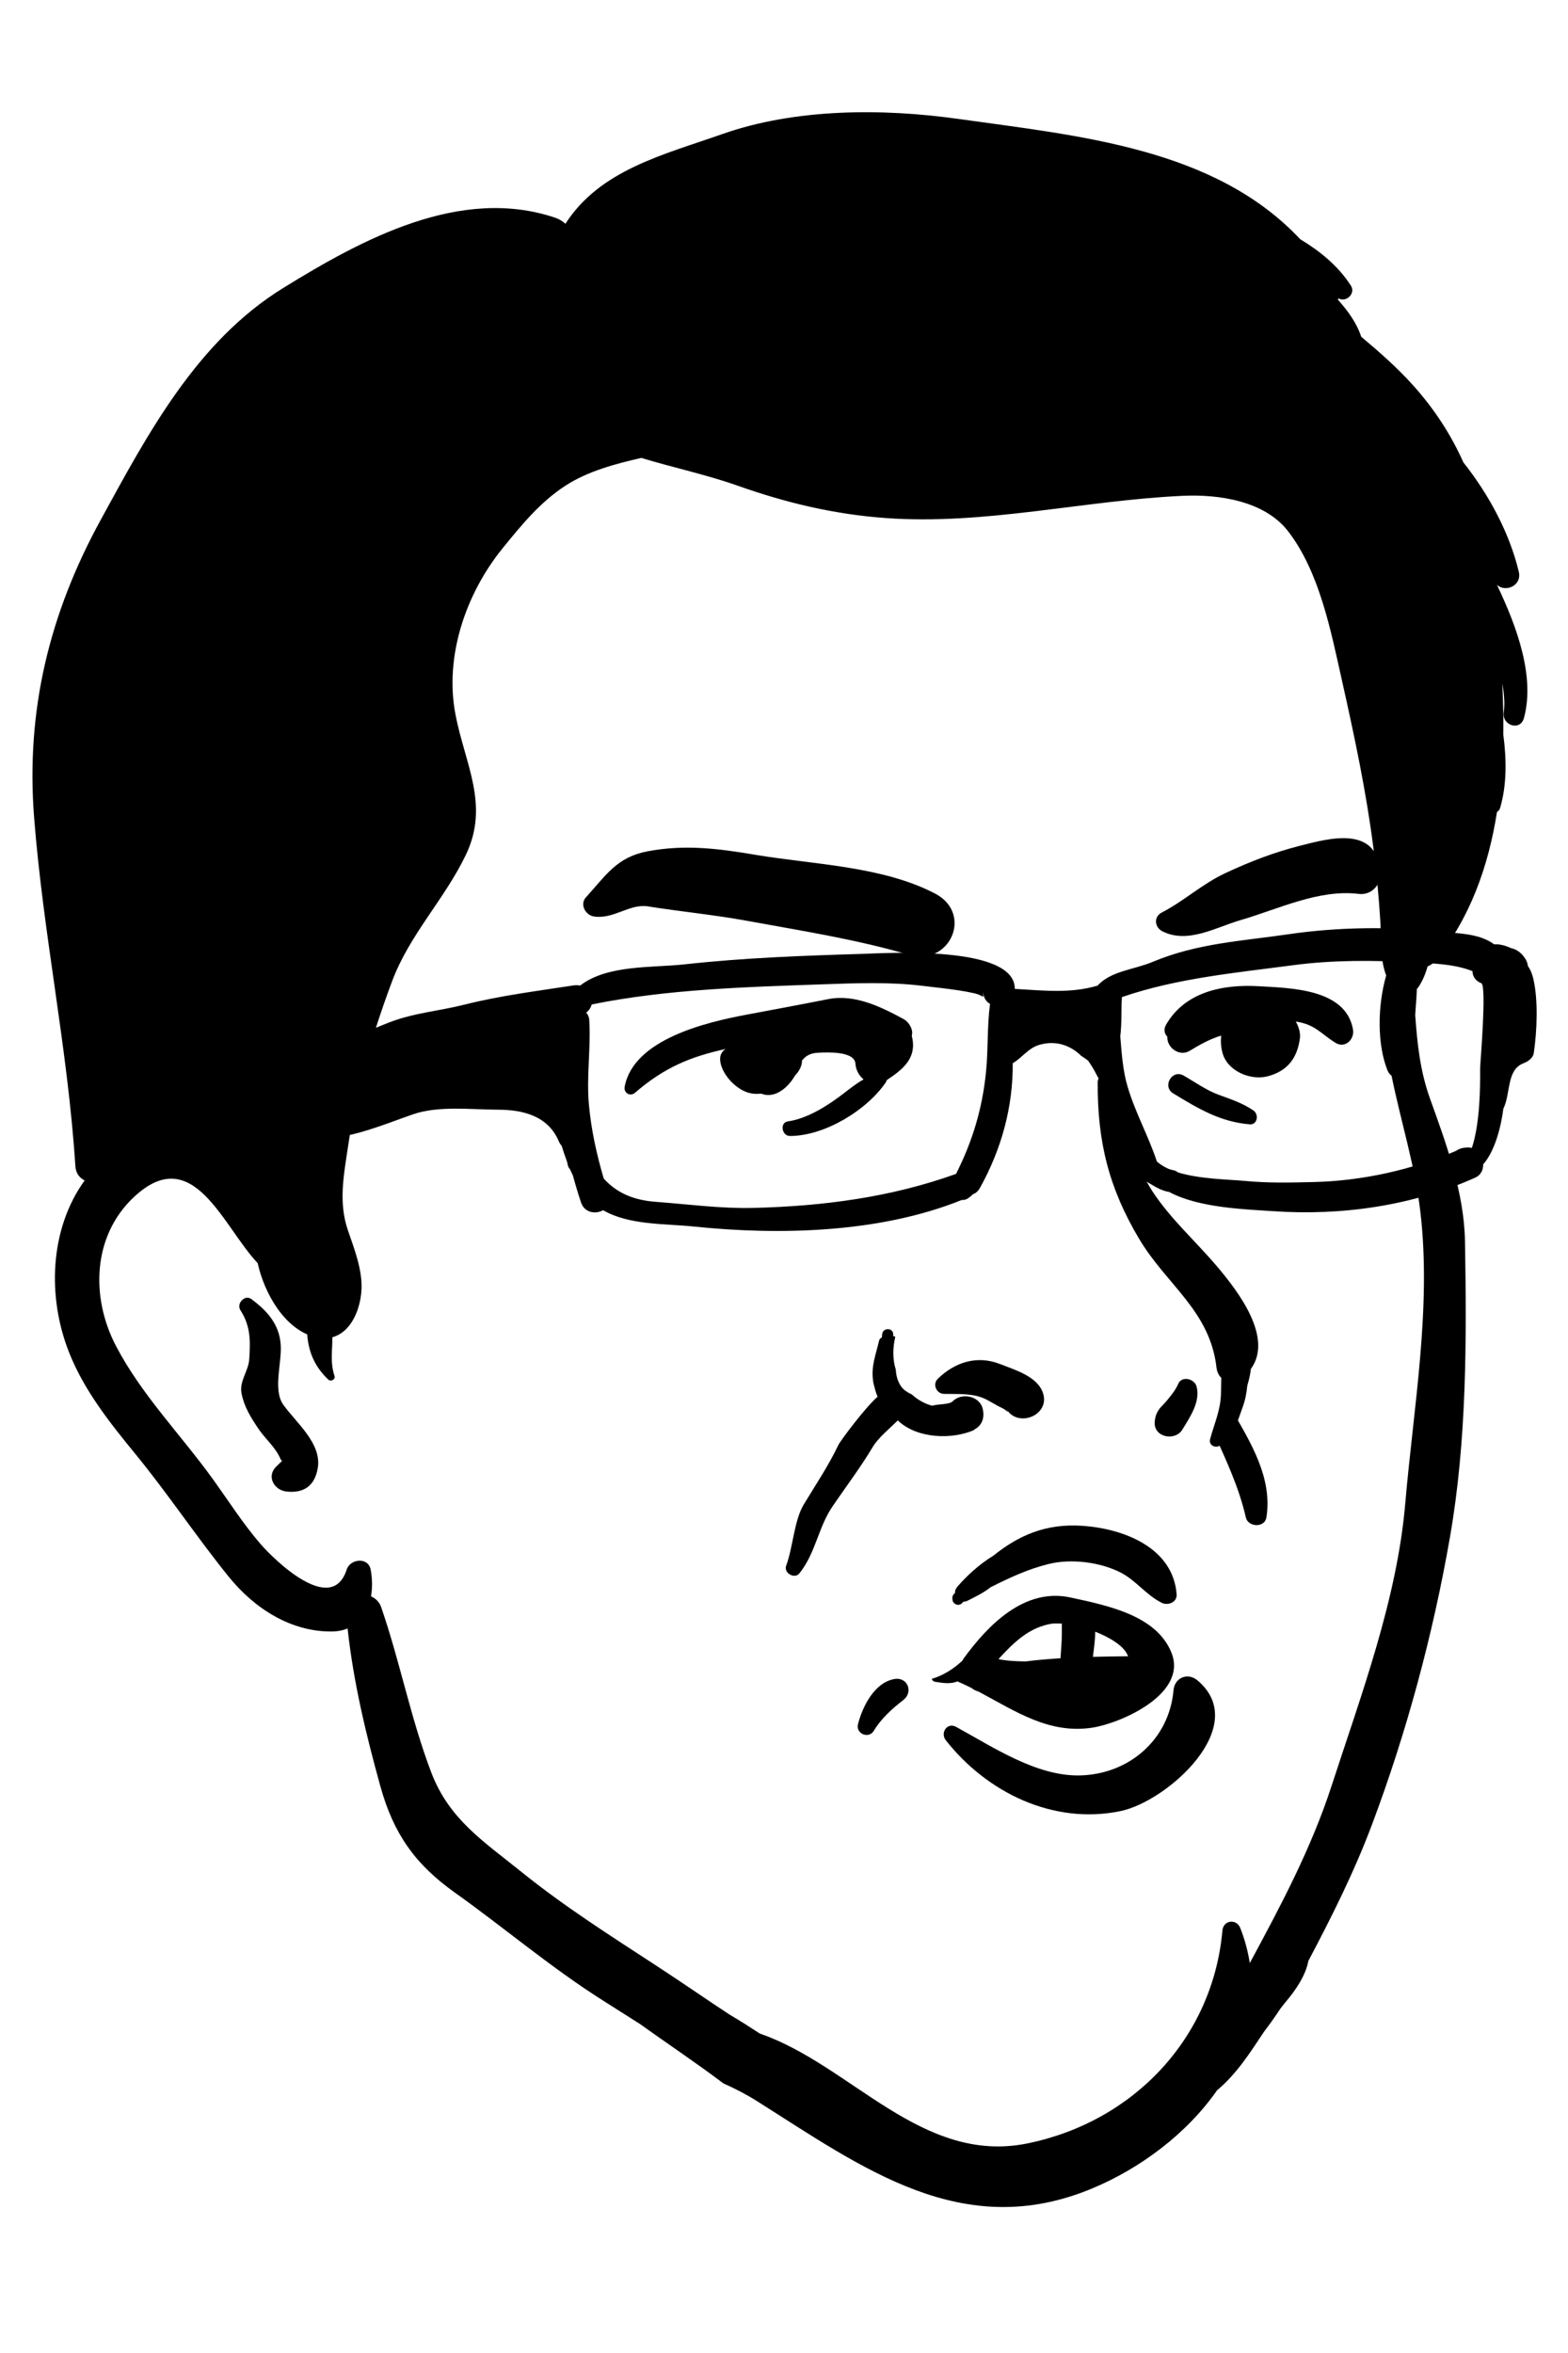 <?xml version="1.0" encoding="utf-8"?>
<!-- Generator: Adobe Illustrator 17.1.0, SVG Export Plug-In . SVG Version: 6.00 Build 0)  -->
<!DOCTYPE svg PUBLIC "-//W3C//DTD SVG 1.1//EN" "http://www.w3.org/Graphics/SVG/1.1/DTD/svg11.dtd">
<svg version="1.1" id="Layer_1" xmlns="http://www.w3.org/2000/svg" xmlns:xlink="http://www.w3.org/1999/xlink" x="0px" y="0px"
	 viewBox="0 0 400 600" enable-background="new 0 0 400 600" xml:space="preserve">
<path d="M381.859,149.114c2.116,2.041,6.437,0.27,5.591-3.299c-2.324-9.794-7.558-19.6-14.136-27.91
	c-3.143-7.03-7.362-13.569-12.863-19.686c-4.058-4.509-8.58-8.479-13.202-12.351c-1.18-3.591-3.434-6.619-5.947-9.453
	c0.047-0.108,0.103-0.213,0.136-0.328c1.981,1.118,4.461-1.248,3.175-3.251c-3.216-5.008-7.82-8.749-12.932-11.841
	c-21.83-23.249-56.185-26.308-87.139-30.662c-19.388-2.729-41.598-2.713-60.248,3.845c-15.116,5.318-31.219,9.136-40.06,22.888
	c-0.701-0.663-1.578-1.212-2.671-1.575c-24.126-8.061-49.063,5.442-69.346,17.962c-22.056,13.613-34.54,37.197-46.565,59.182
	c-13.058,23.872-19.062,48.493-16.96,75.691c2.307,29.822,8.616,59.107,10.534,89.028c0.116,1.846,1.111,3.053,2.37,3.646
	c-8.901,12.325-9.647,29.631-3.92,44.004c3.828,9.602,10.346,17.805,16.837,25.727c8.329,10.166,15.572,21.103,23.827,31.317
	c6.484,8.022,15.771,14.069,26.289,13.973c1.544-0.013,2.879-0.296,4.045-0.766c1.473,13.638,4.71,27.079,8.371,40.275
	c3.342,12.031,8.818,19.829,18.967,27.056c12.882,9.174,24.7,19.29,38.154,27.756c2.928,1.84,5.848,3.702,8.771,5.562
	c0.099,0.066,0.199,0.11,0.298,0.182c7.088,5.097,14.349,9.904,21.304,15.169c2.918,1.298,5.771,2.752,8.511,4.481
	c26.999,17.028,52.477,36.092,85.539,22.319c12.381-5.158,24.192-14.017,31.882-25.034c5.047-4.235,8.446-9.62,11.995-14.959
	c1.44-1.864,2.804-3.806,4.1-5.776c0.505-0.652,0.998-1.31,1.534-1.943c2.32-2.734,5-6.603,5.657-10.296
	c5.964-11.283,11.689-22.669,16.236-34.774c8.852-23.556,15.575-48.505,19.891-73.28c4.327-24.811,4.263-50.392,3.838-75.479
	c-0.208-12.376-4.763-24.838-8.904-36.319c-2.599-7.211-3.27-14.225-3.793-21.326c0.041-0.748,0.086-1.491,0.147-2.232
	c0.121-1.489,0.215-2.976,0.277-4.462c0.122-0.136,0.252-0.262,0.359-0.419c1.085-1.591,1.839-3.4,2.373-5.335
	c0.713-0.266,1.396-0.718,1.994-1.451c8.804-10.79,13.509-23.945,15.713-37.933c0.364-0.216,0.661-0.552,0.801-1.028
	c1.679-5.73,1.674-12.174,0.801-18.722c0.064-4.334-0.042-8.677-0.257-12.99c0.477,2.611,0.693,5.15,0.373,7.382
	c-0.472,3.309,4.222,4.837,5.154,1.42C391.588,172.714,387.142,160.124,381.859,149.114z M362.359,309.195
	c2.835,24.432-1.801,49.907-3.884,74.249c-2.091,24.434-11.268,48.819-18.797,71.967c-5.197,15.973-12.973,30.559-20.852,45.157
	c-0.464-2.94-1.246-5.917-2.422-8.92c-0.964-2.462-4.321-2.061-4.561,0.618c-2.451,27.444-22.67,48.756-49.706,54.285
	c-27.04,5.533-45.087-20.031-68.273-27.987c-2.489-1.61-5.088-3.306-7.749-4.846c-6.205-4.091-12.321-8.324-18.556-12.395
	c-11.821-7.715-23.57-15.147-34.581-24.031c-9.628-7.765-18.406-13.368-22.965-25.338c-5.249-13.768-7.979-28.278-12.787-42.171
	c-0.461-1.329-1.44-2.226-2.583-2.721c0.392-2.208,0.335-4.583-0.085-6.82c-0.613-3.279-5.226-2.774-6.121,0
	c-3.879,12.033-18.829-2.904-21.879-6.417c-4.58-5.276-8.351-11.266-12.445-16.915c-8.169-11.271-17.97-21.211-24.488-33.62
	c-6.533-12.434-6.05-28.104,4.509-38.021c15.122-14.2,22.64,7.345,31.603,16.828c1.647,7.515,6.718,16.68,14.395,18.793
	c7.964,2.19,11.81-5.708,12.091-12.164c0.218-5.008-1.87-10.359-3.458-14.968c-2.462-7.148-1.072-14.047,0.006-21.321
	c2.186-14.752,6.03-28.277,11.254-42.225c4.464-11.921,13.377-20.891,18.815-32.22c6.116-12.743-0.227-23.169-2.646-35.786
	c-2.862-14.932,2.701-30.904,12.017-42.392c4.823-5.942,9.602-11.802,16.086-15.998c5.677-3.672,12.633-5.516,19.3-7.05
	c8.113,2.475,16.601,4.26,24.581,7.083c12.368,4.376,24.589,7.293,37.69,8.246c25.421,1.851,50.565-4.498,75.843-5.661
	c9.204-0.425,20.901,1.263,26.913,9.072c8.017,10.41,10.912,25.526,13.719,38.045c3.158,14.092,6.182,28.285,8.008,42.617
	c0.79,6.2,1.376,12.412,1.768,18.647c0.321,5.108-0.147,9.536,1.498,13.926c-2.244,7.829-2.309,17.595,0.331,24.195
	c0.241,0.602,0.608,1.055,1.036,1.362C357.364,285.997,360.971,297.233,362.359,309.195z"/>
<path d="M298.855,421.466c-3.818-9.638-16.561-12.108-25.736-14.109c-11.724-2.558-20.993,6.914-27.255,15.498
	c-0.143,0.196-0.257,0.393-0.346,0.591c-2.224,2.108-4.934,3.799-7.813,4.646c0.096,0.367,0.359,0.672,0.82,0.746
	c1.923,0.304,3.9,0.661,5.768-0.107c0.064,0.038,0.108,0.088,0.182,0.119c1.143,0.491,2.265,1.031,3.378,1.591
	c0.293,0.24,0.616,0.459,1.012,0.627c0.23,0.099,0.475,0.163,0.708,0.256c0.138,0.072,0.276,0.144,0.411,0.215v0.002
	c0.002,0,0.005,0.003,0.006,0.003c9.103,4.829,17.686,10.71,28.714,8.99C285.836,439.42,303.027,432.011,298.855,421.466z
	 M254.704,423.074c3.842-4.175,7.791-8.166,13.794-9.077c0.79-0.03,1.588-0.02,2.387,0.014c-0.027,0.745-0.013,1.519-0.006,2.315
	c0.017,2.182-0.218,4.348-0.342,6.52c-2.965,0.188-5.929,0.426-8.865,0.807C259.321,423.627,256.973,423.528,254.704,423.074z
	 M287.404,422.339c-2.837,0.027-5.711,0.074-8.595,0.146c0.24-1.99,0.569-4.258,0.589-6.418c3.94,1.559,7.567,3.806,8.373,6.301
	C287.648,422.359,287.532,422.337,287.404,422.339z"/>
<path d="M305.45,428.466c-2.464-2.06-5.796-0.679-6.08,2.519c-1.108,12.58-11.305,21.393-23.763,21.736
	c-11.135,0.306-22.288-7.243-31.706-12.378c-2.295-1.251-4.094,1.539-2.627,3.406c10.501,13.348,27.462,21.634,44.596,18.062
	C297.862,459.31,319.317,440.059,305.45,428.466z"/>
<path d="M276.357,389.086c-9.736-0.718-16.683,2.586-22.965,7.616c-3.585,2.177-6.815,5.157-9.189,7.931
	c-0.44,0.516-0.607,1.044-0.591,1.6c-0.581,0.404-0.771,1.03-0.624,1.666c0.008,0.281,0.105,0.552,0.32,0.781
	c0.038,0.042,0.078,0.085,0.119,0.127c0.498,0.533,1.487,0.563,1.981,0c0.701-0.793,0.362-0.092,1.495-0.676
	c2.146-1.105,3.933-1.914,5.757-3.371c4.746-2.39,9.504-4.636,14.893-5.962c5.769-1.42,13.191-0.455,18.373,2.216
	c3.878,2,6.497,5.74,10.451,7.697c1.567,0.774,3.942-0.132,3.785-2.174C299.245,394.625,286.69,389.849,276.357,389.086z"/>
<path d="M228.149,428.146c-5.063,0.893-8.117,6.984-9.274,11.501c-0.622,2.433,2.737,3.859,4.033,1.699
	c1.881-3.13,4.65-5.627,7.509-7.823C233.065,431.494,231.562,427.547,228.149,428.146z"/>
<path d="M250.74,359.448l-0.011-0.058c-0.676-3.436-5.434-4.422-7.722-2.041c-0.741,0.774-3.641,0.705-4.707,0.989
	c-0.188,0.05-0.376,0.072-0.563,0.099c-1.933-0.53-3.671-1.524-5.136-2.865c-1.116-0.495-2.099-1.19-2.632-1.915
	c-0.984-1.346-1.359-2.862-1.453-4.431c-0.837-2.561-0.781-5.638-0.125-8.342c-0.163-0.105-0.346-0.171-0.539-0.213
	c0.005-0.124,0.017-0.248,0.017-0.371c0.005-1.837-2.738-1.813-2.834,0c-0.013,0.268-0.06,0.525-0.102,0.784
	c-0.326,0.114-0.597,0.387-0.702,0.86c-0.843,3.694-2.041,6.356-1.502,10.24c0.072,0.514,0.197,1.028,0.359,1.541
	c0.193,0.823,0.437,1.639,0.79,2.436c-3.132,2.688-9.522,11.268-10.025,12.33c-2.462,5.201-5.832,10.208-8.809,15.136
	c-2.481,4.114-2.746,10.961-4.492,15.6c-0.696,1.851,2.127,3.533,3.378,1.967c4.182-5.229,4.76-11.658,8.453-17.083
	c3.365-4.937,7.158-9.951,10.211-15.067c1.464-2.454,4.146-4.586,6.443-6.843c0.094,0.085,0.188,0.18,0.279,0.263
	c4.851,4.368,13.539,4.694,19.288,2.143l-0.099-0.075C250.119,363.748,251.255,362.067,250.74,359.448z"/>
<path d="M345.156,262.522c-1.829-10.398-15.843-10.558-24.054-11.04c-9.178-0.541-18.88,1.44-23.68,9.895
	c-0.646,1.135-0.345,2.257,0.373,2.987c-0.182,2.743,3.049,5.21,5.735,3.567c2.287-1.4,5.089-3,7.998-3.859
	c-0.152,1.397-0.078,2.856,0.324,4.378c1.232,4.669,7.144,7.15,11.55,5.992c5.016-1.32,7.547-4.622,8.204-9.672
	c0.182-1.398-0.27-2.875-1.041-4.282c5.052,0.77,6.367,3.127,10.156,5.445C343.167,267.43,345.59,264.985,345.156,262.522z"/>
<path d="M319.748,283.161c-2.813-1.9-5.666-2.834-8.832-3.987c-3.197-1.166-6.031-3.229-8.968-4.907
	c-2.955-1.69-5.555,2.787-2.655,4.547c6.331,3.845,11.954,7.257,19.498,7.882C320.815,286.867,321.179,284.128,319.748,283.161z"/>
<path d="M238.527,227.848c-13.446-7.011-31.01-7.39-45.707-9.86c-9.52-1.599-17.974-2.719-27.576-0.918
	c-7.901,1.484-10.606,6.078-15.783,11.765c-1.617,1.773-0.113,4.5,1.987,4.848c5.025,0.828,9.152-3.307,13.835-2.56
	c8.445,1.345,16.865,2.136,25.307,3.685c14.019,2.569,27.651,4.679,41.322,8.657C242.315,246.493,248.367,232.976,238.527,227.848z"
	/>
<path d="M331.489,215.696c-6.638,1.696-12.501,3.978-18.721,6.859c-6.064,2.806-10.655,7.166-16.404,10.136
	c-2.119,1.094-1.834,3.766,0.154,4.78c6.453,3.29,13.652-1.012,19.942-2.845c9.719-2.829,19.964-7.929,30.18-6.685
	c3.407,0.415,5.907-2.65,5.545-5.863C350.879,210.506,339.314,213.696,331.489,215.696z"/>
<path d="M72.277,358.205c-2.701-3.81-0.365-10.531-0.666-15.261c-0.335-5.265-3.459-8.689-7.486-11.683
	c-1.68-1.248-3.868,1.15-2.806,2.809c2.661,4.152,2.563,7.86,2.268,12.497c-0.194,3.052-2.585,5.616-1.97,8.743
	c0.676,3.447,2.349,6.108,4.301,9.006c1.796,2.669,4.373,4.699,5.65,7.747c0.346,0.831,1.006-0.226-1.168,1.976
	c-2.454,2.486-0.44,5.918,2.6,6.28c4.556,0.542,7.298-1.491,8.063-5.948C82.147,368.063,75.49,362.735,72.277,358.205z"/>
<path d="M84.776,340.652c-0.08-3.865,5.047-5.31,4.53-9.511c-0.253-2.061-2.193-3.547-4.212-2.416
	c-3.36,1.879-6.955,6.938-6.764,10.907c0.235,4.889,1.868,8.8,5.403,12.138c0.663,0.625,1.902,0.015,1.593-0.929
	C84.154,347.26,84.852,344.263,84.776,340.652z"/>
<path d="M90.403,321.956c-1.025-6.601-9.167-13.192-15.801-10.472c-3.058,1.253-5.888,4.186-6.814,7.411
	c-1.218,4.236-0.22,7.423,1.485,11.232c0.319,0.715,1.599,0.735,1.913,0c0.925-2.181,1.605-4.104,2.254-6.412
	c0.254-0.904,2.053-5.27,3.592-4.962c3.834,0.76,6.124,5.341,9.739,6.837C89.1,326.553,90.701,323.875,90.403,321.956z"/>
<path d="M314.39,359.768c-0.306-0.531-0.676-0.909-1.075-1.18c-0.058,0.179-0.103,0.357-0.166,0.538
	c-0.48,1.386-1.202,2.542-2.069,3.511c-0.469,0.851-0.981,1.69-1.52,2.52c3.211,7.174,6.476,14.011,8.26,21.786
	c0.575,2.505,4.816,2.699,5.243,0C324.633,376.978,319.196,368.081,314.39,359.768z"/>
<path d="M232.703,264.58c-0.031-0.141-0.074-0.277-0.11-0.414c0.009-0.064,0.036-0.113,0.044-0.179
	c0.014-0.11,0.028-0.221,0.042-0.331c0.182-1.448-0.958-3.146-2.183-3.807c-5.779-3.117-12.459-6.428-19.257-5.073
	c-6.997,1.392-13.965,2.669-20.989,3.995c-10.102,1.904-28.645,6.252-30.897,18.341c-0.295,1.575,1.409,2.599,2.639,1.536
	c7.467-6.453,14.174-9.207,23.117-11.16c-1.049,0.679-1.691,1.727-1.282,3.644c0.679,3.158,3.976,6.624,7.153,7.523
	c1.047,0.296,2.13,0.339,3.205,0.207c3.164,1.32,6.6-1.097,8.619-4.589c1.1-1.146,1.787-2.484,1.798-3.857
	c0.842-1.088,2.034-1.876,4.05-1.976c2.169-0.111,9.379-0.497,9.575,2.813c0.093,1.563,0.904,3.022,2.069,3.989
	c-1.765,0.998-3.42,2.293-4.94,3.47c-3.994,3.092-9.29,6.515-14.351,7.232c-2.163,0.306-1.574,3.724,0.505,3.724
	c8.782,0.005,19.537-6.484,24.463-13.667c0.132-0.193,0.194-0.382,0.226-0.567C230.189,272.77,233.859,269.977,232.703,264.58z"/>
<path d="M266.091,355.289c-1.381-4.312-7.136-5.951-10.987-7.469c-5.862-2.309-11.531-0.47-15.873,3.771
	c-1.434,1.401-0.339,3.807,1.592,3.846c3.49,0.069,7.348-0.232,10.523,1.295c1.081,0.52,2.088,1.161,3.138,1.732
	c0.47,0.237,0.942,0.473,1.414,0.707c0.976,0.486,1.718,1.644,0.81,0.072C259.591,364.226,267.89,360.909,266.091,355.289z"/>
<path d="M305.231,353.496c-0.549-1.931-3.755-2.751-4.671-0.61c-0.686,1.605-1.746,2.842-2.831,4.182
	c-0.55,0.675-0.773,0.859-1.458,1.597c-1.096,1.179-1.591,2.349-1.704,3.953c-0.274,3.907,5.205,4.97,7.062,1.912
	C303.449,361.531,306.339,357.412,305.231,353.496z"/>
<path d="M391.149,249.563c-0.329-1.4-0.806-2.437-1.385-3.254c-0.078-0.887-0.516-1.754-1.202-2.592
	c-0.807-0.987-1.878-1.69-3.097-1.954c-1.384-0.622-2.776-1.055-4.304-0.967c-3.906-2.864-9.304-2.755-13.987-3.249
	c-12.481-1.315-25.863-1.161-38.286,0.652c-12.246,1.788-23.482,2.312-34.894,7.094c-4.697,1.969-10.628,2.298-13.992,6.03
	c-6.979,2.086-14.014,1.224-21.126,0.84c0.103-11.222-32.698-9.116-38.858-8.931c-15.305,0.464-30.227,0.995-45.463,2.679
	c-8.08,0.893-19.664,0.044-26.564,5.404c-0.527-0.105-1.105-0.13-1.743-0.03c-9.265,1.428-18.627,2.589-27.767,4.893
	c-6.437,1.625-12.801,2.08-19.084,4.49c-2.23,0.857-4.762,1.967-7.31,2.939c-0.124-0.158-0.248-0.318-0.397-0.467
	c-1.868-1.882-4.395-0.176-4.431,2.055c-0.608,0.154-1.21,0.29-1.795,0.39c-1.603,0.274-1.169,2.339,0,2.823
	c0.303,0.124,0.616,0.208,0.923,0.309c-0.063,0.16-0.116,0.298-0.147,0.392c-0.807,2.389-1.244,4.911-1.729,7.376
	c-0.465,2.368-1.539,5.049-1.516,7.548c-1.544,0.638-3.088,1.246-4.63,1.78c-1.87,0.651-2.069,3.426,0,3.987
	c7.769,2.11,19.641-3.147,26.998-5.66c6.589-2.254,14.768-1.188,21.62-1.177c6.469,0.008,12.826,1.588,15.554,8.039
	c0.204,0.483,0.461,0.862,0.748,1.179c0.42,1.378,0.879,2.748,1.381,4.092c0.045,0.216,0.099,0.426,0.138,0.646
	c0.102,0.552,0.326,0.961,0.618,1.263c0.23,0.536,0.476,1.064,0.732,1.585c0.635,2.34,1.326,4.633,2.067,6.854
	c0.889,2.668,3.768,3.049,5.627,1.973c6.633,3.857,15.902,3.412,23.043,4.155c21.941,2.286,47.583,1.662,68.439-6.758
	c0.591,0.042,1.188-0.097,1.729-0.509c0.18-0.138,0.362-0.277,0.542-0.417c0.199-0.15,0.37-0.324,0.527-0.511
	c0.699-0.235,1.346-0.729,1.824-1.585c5.58-9.998,8.481-20.819,8.398-31.852c2.381-1.375,3.915-3.849,6.81-4.693
	c4.121-1.201,7.909,0.082,10.688,2.842c0.636,0.373,1.19,0.793,1.745,1.212c0.768,1.125,1.506,2.274,2.122,3.534
	c0.165,0.335,0.357,0.668,0.545,1c-0.133,0.251-0.232,0.53-0.234,0.867c-0.105,15.224,2.854,27.118,10.627,40.117
	c7.001,11.711,18.015,18.257,19.678,32.728c0.13,1.127,0.594,2.003,1.229,2.643c-0.02,1.404-0.061,2.802-0.094,4.13
	c-0.102,4.127-1.727,7.591-2.766,11.479c-0.379,1.417,1.088,2.307,2.285,1.757c3.52-1.616,4.737-6.47,5.984-9.821
	c0.679-1.821,1.044-3.669,1.212-5.561c0.133-0.464,0.257-0.918,0.364-1.334c0.254-0.984,0.451-1.959,0.544-2.918
	c5.824-8.003-3.213-19.788-8.619-26.164c-5.458-6.437-11.605-11.845-16.346-18.94c-0.572-0.859-1.089-1.755-1.594-2.657
	c1.882,1.088,3.528,2.251,5.744,2.614c7.613,4.117,19.83,4.431,26.43,4.889c17.554,1.212,35.518-1.348,51.638-8.548
	c1.447-0.647,2.047-1.998,2.02-3.395c2.983-3.335,4.572-9.602,5.143-14.181c1.909-3.845,0.765-9.921,5.135-11.588
	c1.141-0.434,2.437-1.293,2.635-2.636C392.086,262.975,392.434,255.04,391.149,249.563z M251.549,273.188
	c-0.939,9.512-3.447,17.79-7.663,26.151c-16.686,5.989-34.005,8.238-51.706,8.672c-8.309,0.205-16.633-0.94-24.907-1.552
	c-6.204-0.459-10.268-2.625-13.254-5.934c-1.829-6.169-3.213-12.514-3.793-18.913c-0.647-7.11,0.539-14.39,0.092-21.556
	c-0.047-0.751-0.353-1.364-0.774-1.843c0.74-0.58,1.193-1.314,1.407-2.083c19.125-3.889,39.435-4.45,58.785-5.13
	c8.395-0.293,17.123-0.654,25.474,0.368c3.125,0.384,6.252,0.697,9.367,1.171c1.251,0.188,2.495,0.42,3.732,0.691
	c3.086,0.624,2.469,1.986,2.48-0.608c-0.008,1.654,0.734,2.771,1.771,3.373C251.796,261.671,252.114,267.466,251.549,273.188z
	 M377.582,272.445c0.044,4.943-0.041,14.053-2.11,20.282c-0.379-0.108-0.781-0.165-1.215-0.127
	c-0.165,0.011-0.331,0.027-0.495,0.039c-0.939,0.077-1.704,0.381-2.307,0.818c-11.348,4.884-24.061,7.668-36.346,7.958
	c-5.824,0.139-11.533,0.282-17.343-0.271c-4.196-0.397-11.614-0.453-17.261-2.183c-0.303-0.263-0.674-0.464-1.139-0.55
	c-0.431-0.077-0.848-0.208-1.263-0.351c-1.141-0.523-2.163-1.139-2.983-1.892c-2.144-6.472-5.472-12.385-7.439-18.976
	c-1.276-4.279-1.533-8.609-1.898-12.931c0.434-3.353,0.194-7.033,0.425-10.008c13.993-4.827,29.23-6.213,43.75-8.141
	c9.953-1.324,20.412-1.266,30.426-0.721c4.961,0.27,10.575,0.379,15.25,2.249c-0.011,1.243,0.734,2.494,2.244,3.075
	C379.331,251.277,377.572,271.403,377.582,272.445z"/>
</svg>
